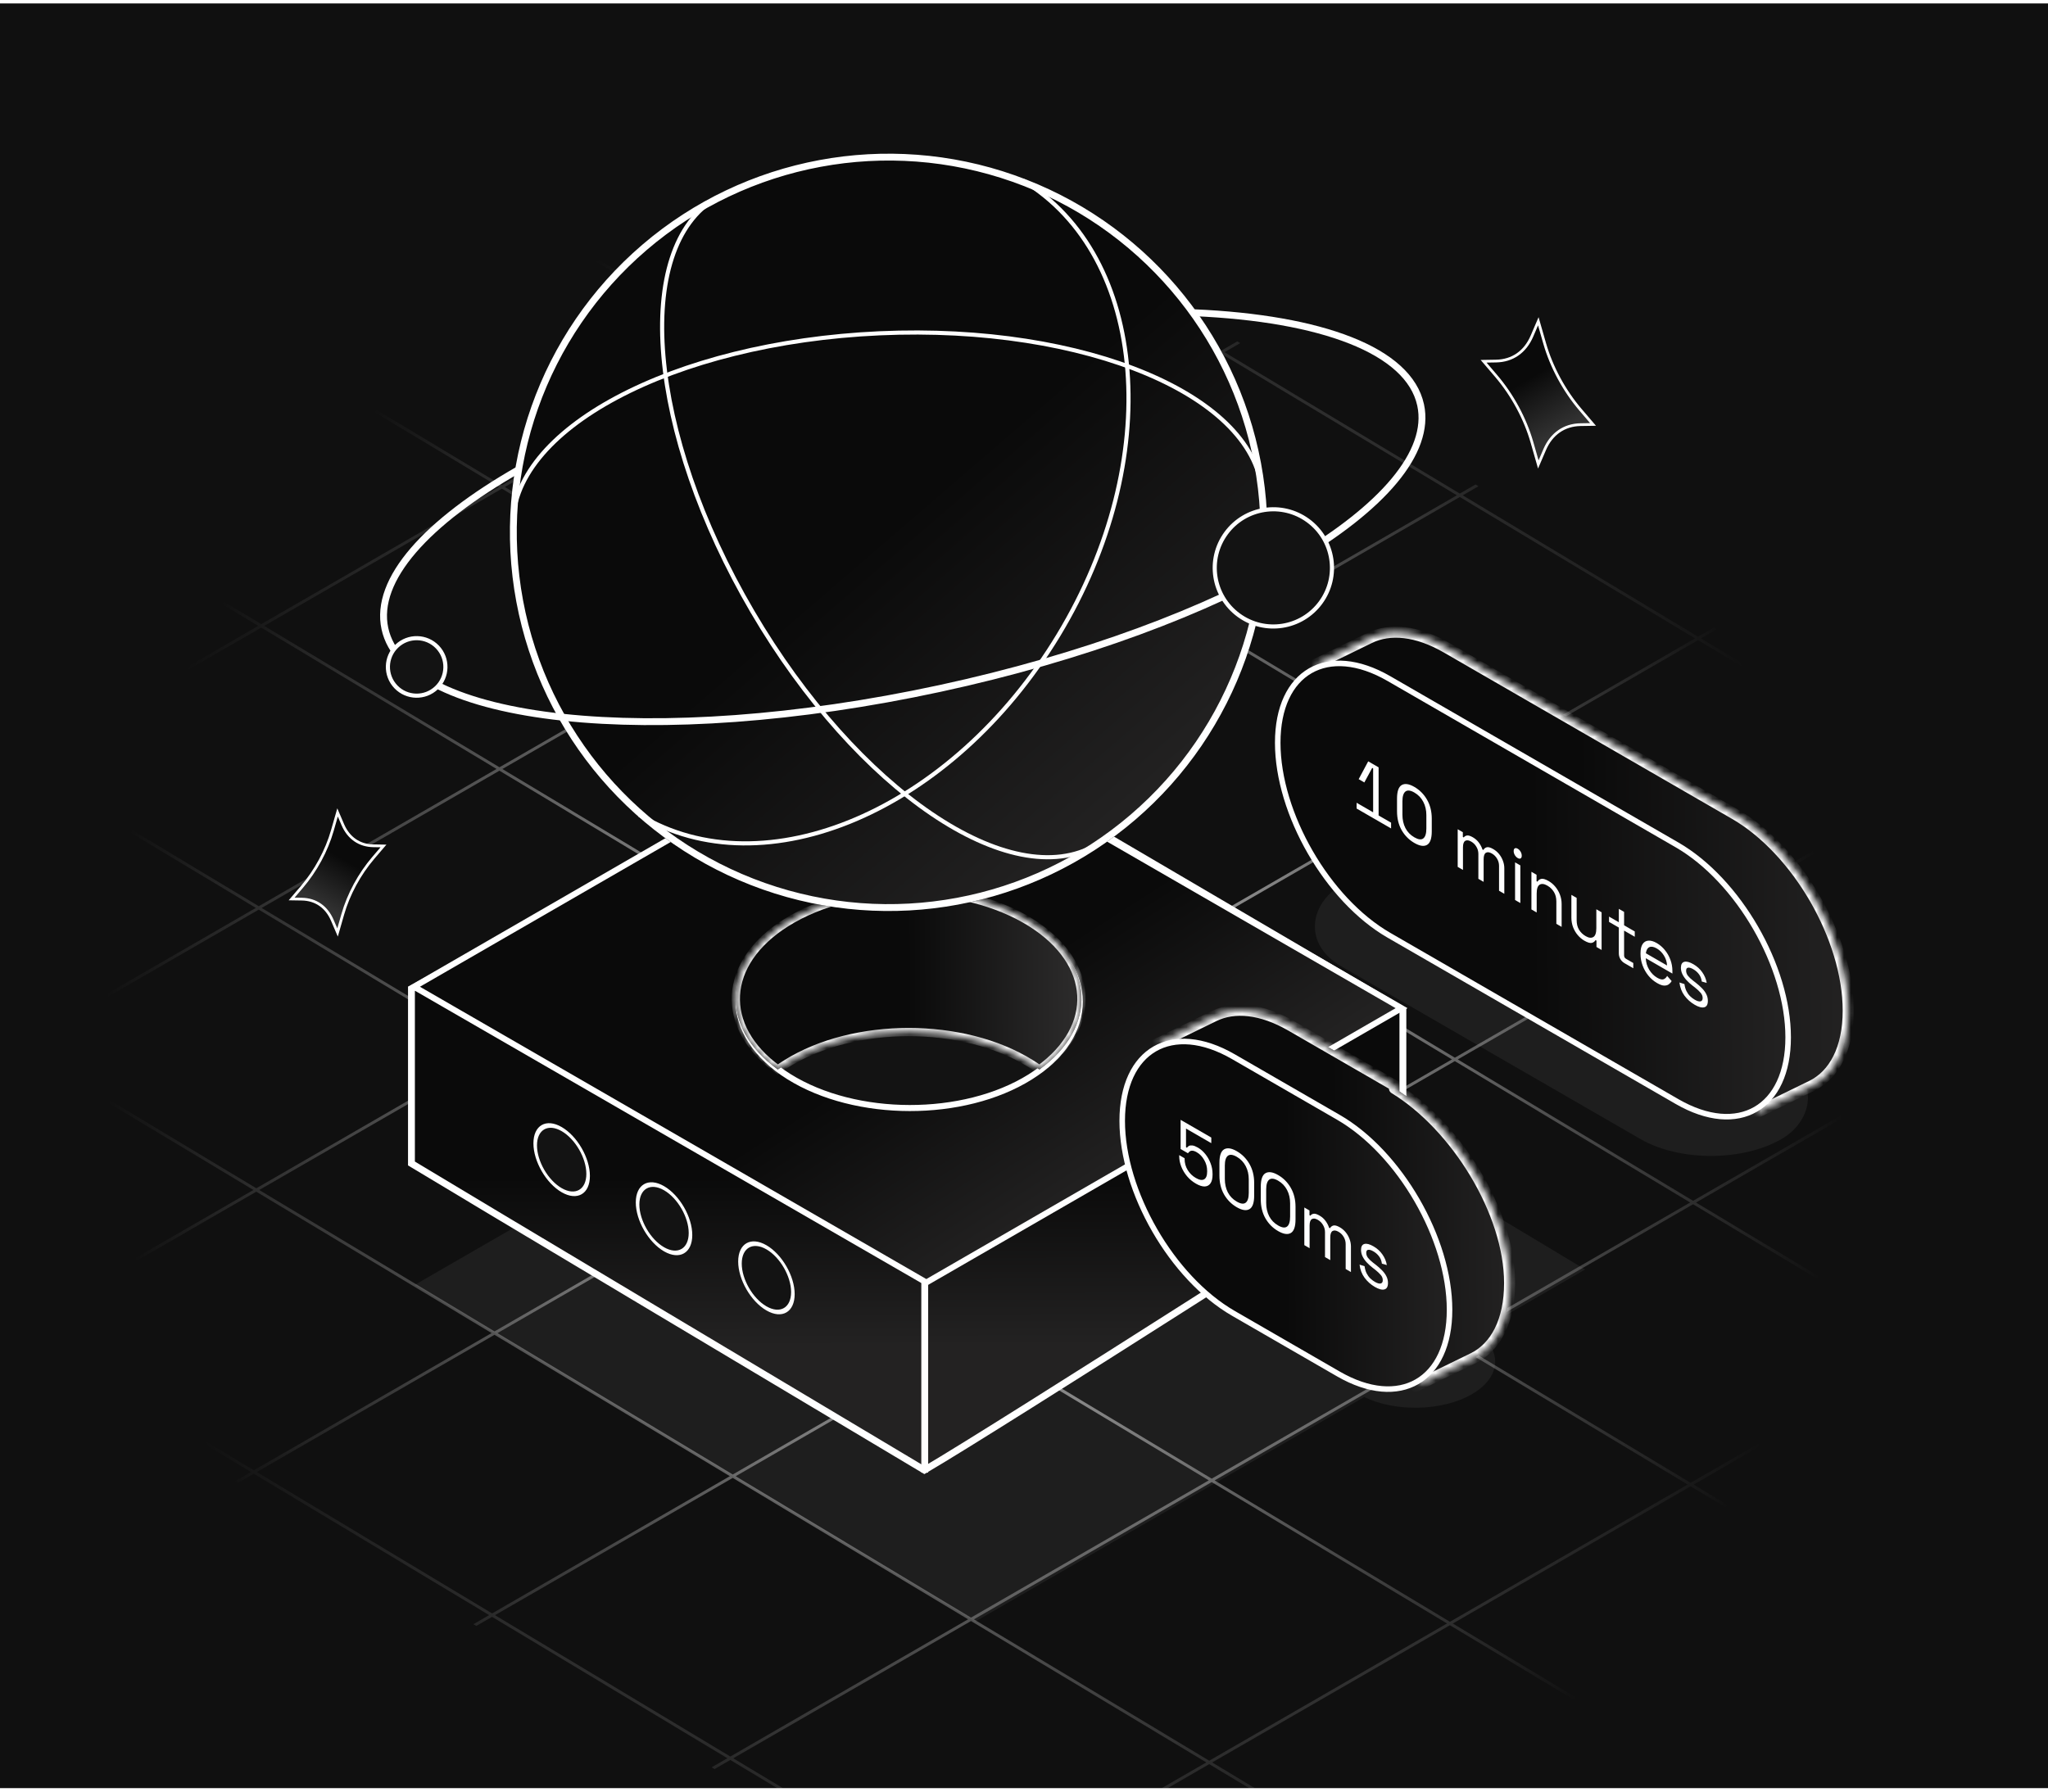 <svg width="296" height="259" viewBox="0 0 296 259" fill="none" xmlns="http://www.w3.org/2000/svg">
<g clip-path="url(#clip0_11012_2265)">
<rect width="296" height="258" transform="translate(0 0.5)" fill="#101010"/>
<path opacity="0.78" fill-rule="evenodd" clip-rule="evenodd" d="M2.259 191.865L36.624 172.025L2.607 151.586L-31.757 171.426L2.259 191.865ZM71.83 152.192L37.465 172.032L71.478 192.469L105.843 172.628L71.83 152.192ZM71.411 151.94L37.047 171.781L3.03 151.342L37.395 131.501L71.411 151.94ZM72.253 151.947L106.621 132.105L140.633 152.542L106.265 172.384L72.253 151.947ZM71.834 151.696L106.202 131.854L72.186 111.415L37.818 131.257L71.834 151.696ZM141.406 112.022L107.044 131.861L141.056 152.298L175.419 132.458L141.406 112.022ZM140.988 111.77L106.625 131.61L72.609 111.171L106.972 91.331L140.988 111.77ZM141.829 111.778L176.197 91.935L210.209 112.372L175.842 132.214L141.829 111.778ZM141.411 111.526L175.778 91.684L141.762 71.245L107.395 91.087L141.411 111.526ZM210.986 71.85L176.62 91.691L210.632 112.128L244.998 92.287L210.986 71.85ZM210.567 71.599L176.201 91.44L142.185 71.001L176.551 51.16L210.567 71.599ZM211.409 71.606L213.682 70.293L213.263 70.042L210.99 71.354L176.974 50.915L179.245 49.604L178.826 49.353L176.555 50.664L142.542 30.227L144.813 28.915L144.395 28.664L142.123 29.975L120.473 16.966L120.05 17.211L141.7 30.219L107.335 50.06L85.684 37.051L85.261 37.296L106.912 50.305L72.544 70.147L50.892 57.136L50.468 57.381L72.121 70.391L37.758 90.23L16.108 77.222L15.685 77.466L37.335 90.475L2.968 110.317L-18.685 97.306L-19.108 97.551L2.545 110.561L-31.82 130.401L-53.472 117.392L-53.895 117.636L-32.243 130.646L-66.608 150.486L-88.259 137.477L-88.682 137.721L-67.031 150.73L-69.305 152.043L-68.886 152.295L-66.612 150.982L-32.599 171.419L-34.873 172.732L-34.455 172.984L-32.18 171.671L1.836 192.11L-0.436 193.421L-0.017 193.673L2.255 192.361L36.267 212.798L33.993 214.111L34.412 214.362L36.686 213.049L70.7 233.487L68.427 234.8L68.845 235.051L71.118 233.739L105.134 254.177L102.861 255.489L103.28 255.74L105.552 254.428L139.565 274.865L137.291 276.178L137.709 276.429L139.983 275.117L161.636 288.127L162.059 287.883L140.406 274.872L174.771 255.032L196.423 268.042L196.846 267.798L175.194 254.788L209.558 234.947L231.21 247.957L231.633 247.713L209.981 234.703L244.349 214.861L266.003 227.872L266.426 227.628L244.772 214.617L279.135 194.777L300.786 207.787L301.209 207.543L279.558 194.533L313.925 174.691L335.579 187.702L336.002 187.457L314.348 174.447L348.714 154.606L370.368 167.617L370.791 167.373L349.137 154.362L351.409 153.05L350.99 152.798L348.718 154.11L314.706 133.673L316.979 132.361L316.561 132.109L314.287 133.422L280.272 112.984L282.545 111.672L282.126 111.42L279.854 112.732L245.84 92.294L248.112 90.983L247.693 90.731L245.421 92.043L211.409 71.606ZM245.417 92.538L211.051 112.38L245.065 132.817L279.431 112.976L245.417 92.538ZM279.849 113.228L245.484 133.069L279.499 153.507L313.865 133.666L279.849 113.228ZM314.283 133.918L279.917 153.759L313.93 174.195L348.296 154.354L314.283 133.918ZM142.119 30.471L107.753 50.312L141.766 70.749L176.132 50.908L142.119 30.471ZM176.26 132.466L210.628 112.624L244.642 133.061L210.275 152.904L176.26 132.466ZM210.693 153.155L245.061 133.313L279.076 153.751L244.708 173.593L210.693 153.155ZM245.127 173.845L279.494 154.003L313.507 174.439L279.139 194.282L245.127 173.845ZM72.963 70.398L107.33 50.556L141.343 70.993L106.976 90.835L72.963 70.398ZM175.838 132.71L141.475 152.549L175.489 172.987L209.852 153.148L175.838 132.71ZM210.27 153.399L175.907 173.239L209.922 193.677L244.285 173.838L210.27 153.399ZM244.704 174.089L210.341 193.929L244.353 214.365L278.716 194.526L244.704 174.089ZM72.54 70.642L38.177 90.482L72.19 110.919L106.553 91.08L72.54 70.642ZM106.684 172.636L141.052 152.794L175.066 173.231L140.698 193.074L106.684 172.636ZM141.117 193.325L175.484 173.483L209.499 193.921L175.132 213.763L141.117 193.325ZM175.55 214.015L209.918 194.173L243.931 214.609L209.563 234.452L175.55 214.015ZM3.386 110.568L37.754 90.726L71.767 111.163L37.4 131.005L3.386 110.568ZM106.261 172.88L71.896 192.721L105.91 213.158L140.275 193.318L106.261 172.88ZM140.694 193.569L106.329 213.41L140.344 233.848L174.709 214.008L140.694 193.569ZM175.127 214.259L140.763 234.1L174.775 254.536L209.14 234.696L175.127 214.259ZM2.963 110.812L-31.401 130.653L2.612 151.09L36.977 131.25L2.963 110.812ZM2.678 192.117L37.042 172.276L71.055 192.713L36.69 212.554L2.678 192.117ZM37.109 212.805L71.473 192.965L105.487 213.402L71.123 233.243L37.109 212.805ZM71.541 233.494L105.906 213.654L139.921 234.092L105.556 253.933L71.541 233.494ZM105.975 254.184L140.34 234.344L174.352 254.78L139.987 274.621L105.975 254.184ZM-66.189 150.738L-31.824 130.897L2.189 151.334L-32.176 171.175L-66.189 150.738Z" fill="url(#paint0_radial_11012_2265)"/>
<path opacity="0.06" fill-rule="evenodd" clip-rule="evenodd" d="M229.102 183.522L148.104 134.854L59.948 185.751L140.946 234.419L197.164 201.961C201.696 204.152 208.458 204.018 212.718 201.559C216.978 199.1 217.21 195.195 213.414 192.579L229.102 183.522Z" fill="white"/>
<rect opacity="0.06" width="73.442" height="23.522" rx="11.761" transform="matrix(0.866 0.5 -0.866 0.5 204.059 122.068)" fill="white"/>
<path d="M133.603 212.527C123.693 206.612 64.676 171.378 59.468 168.198V142.947L130.57 103.66L202.762 146.017V168.834C201.748 169.469 198.017 171.851 192.757 175.209C187.02 178.872 179.464 183.696 171.632 188.679C156.003 198.624 139.268 209.208 133.603 212.527Z" fill="#131313"/>
<path d="M133.603 212.527C123.693 206.612 64.676 171.378 59.468 168.198V142.947L130.57 103.66L202.762 146.017V168.834C201.748 169.469 198.017 171.851 192.757 175.209C187.02 178.872 179.464 183.696 171.632 188.679C156.003 198.624 139.268 209.208 133.603 212.527Z" fill="url(#paint1_linear_11012_2265)"/>
<path d="M133.603 212.527C123.693 206.612 64.676 171.378 59.468 168.198V142.947L130.57 103.66L202.762 146.017V168.834C201.748 169.469 198.017 171.851 192.757 175.209C187.02 178.872 179.464 183.696 171.632 188.679C156.003 198.624 139.268 209.208 133.603 212.527Z" fill="url(#paint2_linear_11012_2265)"/>
<path d="M133.603 212.527C123.693 206.612 64.676 171.378 59.468 168.198V142.947L130.57 103.66L202.762 146.017V168.834C201.748 169.469 198.017 171.851 192.757 175.209C187.02 178.872 179.464 183.696 171.632 188.679C156.003 198.624 139.268 209.208 133.603 212.527Z" stroke="white" stroke-width="0.992"/>
<rect x="-2.95565e-08" y="0.496" width="85.507" height="79.313" transform="matrix(0.866 0.5 -0.866 0.5 128.949 102.744)" fill="#131313"/>
<rect x="-2.95565e-08" y="0.496" width="85.507" height="79.313" transform="matrix(0.866 0.5 -0.866 0.5 128.949 102.744)" fill="url(#paint3_linear_11012_2265)"/>
<rect x="-2.95565e-08" y="0.496" width="85.507" height="79.313" transform="matrix(0.866 0.5 -0.866 0.5 128.949 102.744)" fill="url(#paint4_linear_11012_2265)"/>
<rect x="-2.95565e-08" y="0.496" width="85.507" height="79.313" transform="matrix(0.866 0.5 -0.866 0.5 128.949 102.744)" stroke="white" stroke-width="0.992"/>
<path d="M148.798 133.895C158.449 139.93 158.484 149.69 148.883 155.694C139.281 161.698 123.673 161.677 114.022 155.641C104.37 149.606 104.335 139.846 113.937 133.842C123.538 127.838 139.146 127.859 148.798 133.895Z" fill="#131313" stroke="white" stroke-width="0.876"/>
<mask id="path-7-inside-1_11012_2265" fill="white">
<path fill-rule="evenodd" clip-rule="evenodd" d="M150.23 154.611C158.718 148.475 158.303 139.189 148.984 133.361C139.231 127.262 123.418 127.262 113.665 133.361C104.346 139.189 103.931 148.475 112.419 154.611C112.815 154.325 113.23 154.045 113.665 153.774C123.418 147.675 139.231 147.675 148.984 153.774C149.419 154.045 149.834 154.325 150.23 154.611Z"/>
</mask>
<path fill-rule="evenodd" clip-rule="evenodd" d="M150.23 154.611C158.718 148.475 158.303 139.189 148.984 133.361C139.231 127.262 123.418 127.262 113.665 133.361C104.346 139.189 103.931 148.475 112.419 154.611C112.815 154.325 113.23 154.045 113.665 153.774C123.418 147.675 139.231 147.675 148.984 153.774C149.419 154.045 149.834 154.325 150.23 154.611Z" fill="#131313"/>
<path fill-rule="evenodd" clip-rule="evenodd" d="M150.23 154.611C158.718 148.475 158.303 139.189 148.984 133.361C139.231 127.262 123.418 127.262 113.665 133.361C104.346 139.189 103.931 148.475 112.419 154.611C112.815 154.325 113.23 154.045 113.665 153.774C123.418 147.675 139.231 147.675 148.984 153.774C149.419 154.045 149.834 154.325 150.23 154.611Z" fill="url(#paint5_linear_11012_2265)"/>
<path d="M148.984 133.361L149.3 132.857L148.984 133.361ZM150.23 154.611L149.882 155.093L150.23 155.345L150.579 155.093L150.23 154.611ZM113.665 133.361L113.98 133.866L113.665 133.361ZM112.419 154.611L112.07 155.093L112.419 155.345L112.767 155.093L112.419 154.611ZM113.665 153.774L113.98 154.278H113.98L113.665 153.774ZM148.984 153.774L148.669 154.278L148.984 153.774ZM148.669 133.866C153.216 136.71 155.497 140.333 155.691 143.903C155.885 147.467 154.008 151.146 149.882 154.128L150.579 155.093C154.941 151.94 157.1 147.908 156.879 143.838C156.658 139.774 154.071 135.841 149.3 132.857L148.669 133.866ZM113.98 133.866C118.742 130.888 125.017 129.382 131.325 129.382C137.632 129.382 143.907 130.888 148.669 133.866L149.3 132.857C144.308 129.735 137.801 128.192 131.325 128.192C124.848 128.192 118.341 129.735 113.349 132.857L113.98 133.866ZM112.767 154.128C108.641 151.146 106.764 147.467 106.958 143.903C107.152 140.333 109.433 136.71 113.98 133.866L113.349 132.857C108.578 135.841 105.991 139.774 105.77 143.838C105.549 147.908 107.708 151.94 112.07 155.093L112.767 154.128ZM112.767 155.093C113.152 154.815 113.556 154.543 113.98 154.278L113.349 153.269C112.904 153.548 112.477 153.834 112.07 154.128L112.767 155.093ZM113.98 154.278C118.742 151.301 125.017 149.794 131.325 149.794C137.632 149.794 143.907 151.301 148.669 154.278L149.3 153.269C144.308 150.147 137.801 148.604 131.325 148.604C124.848 148.604 118.341 150.147 113.349 153.269L113.98 154.278ZM148.669 154.278C149.093 154.543 149.497 154.815 149.882 155.093L150.579 154.128C150.172 153.834 149.745 153.548 149.3 153.269L148.669 154.278Z" fill="white" mask="url(#path-7-inside-1_11012_2265)"/>
<g filter="url(#filter0_i_11012_2265)">
<circle cx="4.713" cy="4.713" r="4.416" transform="matrix(0.866 0.5 -2.20305e-08 1 77.097 160.574)" fill="#131313" stroke="white" stroke-width="0.595"/>
<circle cx="4.713" cy="4.713" r="4.416" transform="matrix(0.866 0.5 -2.20305e-08 1 91.892 169.117)" fill="#131313" stroke="white" stroke-width="0.595"/>
<circle cx="4.713" cy="4.713" r="4.416" transform="matrix(0.866 0.5 -2.20305e-08 1 106.691 177.66)" fill="#131313" stroke="white" stroke-width="0.595"/>
</g>
<line x1="133.654" y1="185.082" x2="133.654" y2="212.89" stroke="white" stroke-width="0.992"/>
<g filter="url(#filter1_d_11012_2265)">
<circle cx="128.438" cy="76.958" r="54.74" transform="rotate(49.434 128.438 76.958)" fill="url(#paint6_linear_11012_2265)"/>
<circle cx="128.438" cy="76.958" r="54.244" transform="rotate(49.434 128.438 76.958)" stroke="white" stroke-width="0.992"/>
</g>
<g style="mix-blend-mode:color-dodge">
<path d="M182.437 71.573C181.798 57.315 157.036 46.843 127.13 48.183C97.223 49.523 73.496 62.168 74.135 76.426" stroke="white" stroke-width="0.595"/>
</g>
<g style="mix-blend-mode:color-dodge">
<path d="M92.383 117.786C110.539 128.764 137.667 117.139 152.977 91.82C168.287 66.501 165.981 37.077 147.826 26.099" stroke="white" stroke-width="0.595"/>
</g>
<g style="mix-blend-mode:color-dodge">
<path d="M158.431 122.127C146.13 129.336 123.885 114.24 108.746 88.408C93.607 62.576 91.307 35.791 103.608 28.582" stroke="white" stroke-width="0.595"/>
</g>
<path d="M75.016 67.858C61.657 75.475 54.1 83.791 55.629 90.869C58.588 104.577 94.498 108.454 135.836 99.529C177.173 90.603 208.285 72.256 205.325 58.548C203.618 50.64 190.946 46.004 172.593 45.21" stroke="white" stroke-width="0.992"/>
<circle cx="60.22" cy="96.414" r="4.157" transform="rotate(-133.748 60.22 96.414)" fill="#131313" stroke="white" stroke-width="0.595"/>
<circle cx="184.04" cy="82.095" r="8.472" transform="rotate(-143.782 184.04 82.095)" fill="#131313" stroke="white" stroke-width="0.595"/>
<path d="M221.414 48.588L222.334 46.443L223.254 49.651C224.236 53.072 226.08 56.484 228.446 59.255L230.244 61.36L228.446 61.389C226.08 61.427 224.236 62.71 223.254 64.998L222.334 67.144L221.414 63.936C220.433 60.514 218.589 57.102 216.223 54.332L214.425 52.227L216.223 52.197C218.589 52.159 220.433 50.877 221.414 48.588Z" fill="#131313"/>
<path d="M221.414 48.588L222.334 46.443L223.254 49.651C224.236 53.072 226.08 56.484 228.446 59.255L230.244 61.36L228.446 61.389C226.08 61.427 224.236 62.71 223.254 64.998L222.334 67.144L221.414 63.936C220.433 60.514 218.589 57.102 216.223 54.332L214.425 52.227L216.223 52.197C218.589 52.159 220.433 50.877 221.414 48.588Z" fill="url(#paint7_linear_11012_2265)"/>
<path d="M221.414 48.588L222.334 46.443L223.254 49.651C224.236 53.072 226.08 56.484 228.446 59.255L230.244 61.36L228.446 61.389C226.08 61.427 224.236 62.71 223.254 64.998L222.334 67.144L221.414 63.936C220.433 60.514 218.589 57.102 216.223 54.332L214.425 52.227L216.223 52.197C218.589 52.159 220.433 50.877 221.414 48.588Z" stroke="white" stroke-width="0.397"/>
<path d="M49.542 119.207L48.788 117.448L48.033 120.078C47.201 122.982 45.635 125.879 43.627 128.23L42.15 129.959L43.627 129.983C45.635 130.015 47.201 131.103 48.033 133.046L48.788 134.805L49.542 132.175C50.375 129.271 51.941 126.374 53.949 124.023L55.425 122.295L53.949 122.271C51.941 122.238 50.375 121.15 49.542 119.207Z" fill="#131313"/>
<path d="M49.542 119.207L48.788 117.448L48.033 120.078C47.201 122.982 45.635 125.879 43.627 128.23L42.15 129.959L43.627 129.983C45.635 130.015 47.201 131.103 48.033 133.046L48.788 134.805L49.542 132.175C50.375 129.271 51.941 126.374 53.949 124.023L55.425 122.295L53.949 122.271C51.941 122.238 50.375 121.15 49.542 119.207Z" fill="url(#paint8_linear_11012_2265)"/>
<path d="M49.542 119.207L48.788 117.448L48.033 120.078C47.201 122.982 45.635 125.879 43.627 128.23L42.15 129.959L43.627 129.983C45.635 130.015 47.201 131.103 48.033 133.046L48.788 134.805L49.542 132.175C50.375 129.271 51.941 126.374 53.949 124.023L55.425 122.295L53.949 122.271C51.941 122.238 50.375 121.15 49.542 119.207Z" stroke="white" stroke-width="0.397"/>
<mask id="path-23-inside-2_11012_2265" fill="white">
<path fill-rule="evenodd" clip-rule="evenodd" d="M170.725 157.839C169.572 153.775 168.572 150.251 167.137 150.95L175.472 146.885C178.397 145.459 182.304 145.812 186.596 148.29L186.595 148.291L186.597 148.29L201.775 157.053L201.543 157.341C210.41 162.739 218.186 175.199 218.186 185.481L218.186 185.481C218.186 190.991 216.15 194.776 212.899 196.362L204.564 200.427C206.562 199.452 204.718 192.394 203 185.82L203 185.82C201.923 181.7 200.897 177.77 200.897 175.647L205.003 177.983C201.934 173.967 197.788 170.157 193.711 167.025L190.492 171.005L181.525 157.332L175.472 168.123C173.286 166.861 171.923 162.059 170.725 157.839Z"/>
</mask>
<path fill-rule="evenodd" clip-rule="evenodd" d="M170.725 157.839C169.572 153.775 168.572 150.251 167.137 150.95L175.472 146.885C178.397 145.459 182.304 145.812 186.596 148.29L186.595 148.291L186.597 148.29L201.775 157.053L201.543 157.341C210.41 162.739 218.186 175.199 218.186 185.481L218.186 185.481C218.186 190.991 216.15 194.776 212.899 196.362L204.564 200.427C206.562 199.452 204.718 192.394 203 185.82L203 185.82C201.923 181.7 200.897 177.77 200.897 175.647L205.003 177.983C201.934 173.967 197.788 170.157 193.711 167.025L190.492 171.005L181.525 157.332L175.472 168.123C173.286 166.861 171.923 162.059 170.725 157.839Z" fill="#131313"/>
<path fill-rule="evenodd" clip-rule="evenodd" d="M170.725 157.839C169.572 153.775 168.572 150.251 167.137 150.95L175.472 146.885C178.397 145.459 182.304 145.812 186.596 148.29L186.595 148.291L186.597 148.29L201.775 157.053L201.543 157.341C210.41 162.739 218.186 175.199 218.186 185.481L218.186 185.481C218.186 190.991 216.15 194.776 212.899 196.362L204.564 200.427C206.562 199.452 204.718 192.394 203 185.82L203 185.82C201.923 181.7 200.897 177.77 200.897 175.647L205.003 177.983C201.934 173.967 197.788 170.157 193.711 167.025L190.492 171.005L181.525 157.332L175.472 168.123C173.286 166.861 171.923 162.059 170.725 157.839Z" fill="url(#paint9_linear_11012_2265)"/>
<path fill-rule="evenodd" clip-rule="evenodd" d="M170.725 157.839C169.572 153.775 168.572 150.251 167.137 150.95L175.472 146.885C178.397 145.459 182.304 145.812 186.596 148.29L186.595 148.291L186.597 148.29L201.775 157.053L201.543 157.341C210.41 162.739 218.186 175.199 218.186 185.481L218.186 185.481C218.186 190.991 216.15 194.776 212.899 196.362L204.564 200.427C206.562 199.452 204.718 192.394 203 185.82L203 185.82C201.923 181.7 200.897 177.77 200.897 175.647L205.003 177.983C201.934 173.967 197.788 170.157 193.711 167.025L190.492 171.005L181.525 157.332L175.472 168.123C173.286 166.861 171.923 162.059 170.725 157.839Z" fill="url(#paint10_linear_11012_2265)"/>
<path d="M167.137 150.95L166.786 150.231C166.389 150.425 166.224 150.904 166.418 151.301C166.611 151.698 167.09 151.863 167.487 151.669L167.137 150.95ZM170.725 157.839L171.495 157.621H171.495L170.725 157.839ZM175.472 146.885L175.122 146.166L175.121 146.166L175.472 146.885ZM186.596 148.29L187.294 148.682C187.508 148.3 187.375 147.817 186.996 147.598L186.596 148.29ZM186.595 148.291L185.898 147.9C185.727 148.205 185.774 148.586 186.014 148.841C186.254 149.095 186.632 149.164 186.946 149.01L186.595 148.291ZM186.597 148.29L186.997 147.598C186.767 147.465 186.485 147.455 186.246 147.571L186.597 148.29ZM201.775 157.053L202.397 157.556C202.544 157.375 202.604 157.137 202.562 156.907C202.519 156.677 202.378 156.478 202.175 156.361L201.775 157.053ZM201.543 157.341L200.921 156.838C200.776 157.017 200.715 157.25 200.755 157.478C200.794 157.705 200.93 157.904 201.127 158.024L201.543 157.341ZM218.186 185.481L217.386 185.481C217.386 185.769 217.54 186.034 217.79 186.177L218.186 185.481ZM218.186 185.481H218.986C218.986 185.193 218.831 184.928 218.581 184.786L218.186 185.481ZM212.899 196.362L213.25 197.081L213.25 197.081L212.899 196.362ZM204.564 200.427L204.213 199.708C203.816 199.902 203.651 200.381 203.845 200.778C204.039 201.175 204.518 201.34 204.915 201.146L204.564 200.427ZM203 185.82L202.216 185.977C202.219 185.992 202.222 186.007 202.226 186.022L203 185.82ZM203 185.82L203.785 185.663C203.781 185.648 203.778 185.633 203.774 185.618L203 185.82ZM200.897 175.647L201.292 174.952C201.044 174.811 200.741 174.812 200.494 174.956C200.248 175.099 200.097 175.362 200.097 175.647H200.897ZM205.003 177.983L204.608 178.678C204.938 178.867 205.356 178.796 205.606 178.509C205.856 178.223 205.87 177.8 205.639 177.497L205.003 177.983ZM193.711 167.025L194.199 166.39C193.854 166.126 193.362 166.184 193.089 166.522L193.711 167.025ZM190.492 171.005L189.824 171.444C189.964 171.657 190.197 171.791 190.453 171.804C190.708 171.817 190.954 171.707 191.115 171.508L190.492 171.005ZM181.525 157.332L182.194 156.893C182.041 156.659 181.777 156.522 181.497 156.532C181.218 156.542 180.964 156.696 180.827 156.94L181.525 157.332ZM175.472 168.123L175.072 168.816C175.257 168.923 175.478 168.951 175.684 168.895C175.89 168.838 176.065 168.701 176.17 168.515L175.472 168.123ZM167.487 151.669C167.521 151.653 167.509 151.666 167.481 151.659C167.467 151.656 167.505 151.66 167.592 151.742C167.784 151.923 168.027 152.301 168.304 152.931C168.85 154.17 169.373 156.003 169.956 158.058L171.495 157.621C170.924 155.611 170.37 153.65 169.769 152.286C169.473 151.614 169.125 150.988 168.689 150.578C168.463 150.364 168.178 150.176 167.83 150.098C167.468 150.017 167.111 150.073 166.786 150.231L167.487 151.669ZM175.121 146.166L166.786 150.231L167.487 151.669L175.823 147.604L175.121 146.166ZM186.996 147.598C182.565 145.04 178.367 144.584 175.122 146.166L175.823 147.604C178.427 146.334 182.042 146.585 186.196 148.983L186.996 147.598ZM187.293 148.682L187.294 148.682L185.898 147.899L185.898 147.9L187.293 148.682ZM186.246 147.571L186.245 147.572L186.946 149.01L186.948 149.009L186.246 147.571ZM202.175 156.361L186.997 147.598L186.197 148.983L201.375 157.746L202.175 156.361ZM202.165 157.844L202.397 157.556L201.153 156.55L200.921 156.838L202.165 157.844ZM201.127 158.024C205.428 160.642 209.503 165.003 212.504 169.992C215.506 174.984 217.386 180.527 217.386 185.481L218.986 185.481C218.986 180.154 216.977 174.326 213.875 169.167C210.771 164.006 206.525 159.437 201.959 156.657L201.127 158.024ZM218.581 184.786L218.581 184.785L217.79 186.177L217.791 186.177L218.581 184.786ZM213.25 197.081C216.875 195.312 218.986 191.168 218.986 185.481H217.386C217.386 190.814 215.425 194.239 212.549 195.643L213.25 197.081ZM204.915 201.146L213.25 197.081L212.549 195.643L204.213 199.708L204.915 201.146ZM202.226 186.022C203.088 189.322 203.967 192.687 204.385 195.347C204.595 196.682 204.68 197.784 204.607 198.586C204.53 199.45 204.301 199.665 204.213 199.708L204.915 201.146C205.826 200.702 206.116 199.668 206.201 198.73C206.291 197.729 206.182 196.472 205.966 195.099C205.532 192.343 204.63 188.891 203.774 185.618L202.226 186.022ZM202.216 185.977L202.216 185.977L203.785 185.663L203.785 185.663L202.216 185.977ZM200.097 175.647C200.097 176.805 200.372 178.394 200.764 180.158C201.159 181.938 201.689 183.966 202.226 186.022L203.774 185.618C203.235 183.554 202.713 181.557 202.326 179.811C201.935 178.05 201.697 176.612 201.697 175.647H200.097ZM205.399 177.288L201.292 174.952L200.501 176.343L204.608 178.678L205.399 177.288ZM205.639 177.497C202.513 173.407 198.309 169.549 194.199 166.39L193.224 167.659C197.266 170.766 201.355 174.527 204.368 178.469L205.639 177.497ZM191.115 171.508L194.333 167.528L193.089 166.522L189.87 170.502L191.115 171.508ZM180.856 157.77L189.824 171.444L191.161 170.566L182.194 156.893L180.856 157.77ZM176.17 168.515L182.223 157.723L180.827 156.94L174.774 167.732L176.17 168.515ZM169.956 158.058C170.551 160.157 171.203 162.457 171.986 164.391C172.379 165.359 172.814 166.262 173.307 167.015C173.796 167.763 174.374 168.413 175.072 168.816L175.872 167.431C175.477 167.202 175.065 166.779 174.646 166.139C174.231 165.505 173.841 164.707 173.469 163.79C172.725 161.952 172.097 159.741 171.495 157.621L169.956 158.058Z" fill="white" mask="url(#path-23-inside-2_11012_2265)"/>
<path d="M162.194 162.033C162.194 151.787 169.387 147.634 178.26 152.757L193.438 161.52C202.312 166.643 209.505 179.102 209.505 189.348C209.505 199.594 202.312 203.747 193.438 198.624L178.26 189.861C169.387 184.738 162.194 172.279 162.194 162.033Z" fill="#131313"/>
<path d="M162.194 162.033C162.194 151.787 169.387 147.634 178.26 152.757L193.438 161.52C202.312 166.643 209.505 179.102 209.505 189.348C209.505 199.594 202.312 203.747 193.438 198.624L178.26 189.861C169.387 184.738 162.194 172.279 162.194 162.033Z" fill="url(#paint11_linear_11012_2265)"/>
<path d="M162.194 162.033C162.194 151.787 169.387 147.634 178.26 152.757L193.438 161.52C202.312 166.643 209.505 179.102 209.505 189.348C209.505 199.594 202.312 203.747 193.438 198.624L178.26 189.861C169.387 184.738 162.194 172.279 162.194 162.033Z" fill="url(#paint12_linear_11012_2265)"/>
<path d="M162.194 162.033C162.194 151.787 169.387 147.634 178.26 152.757L193.438 161.52C202.312 166.643 209.505 179.102 209.505 189.348C209.505 199.594 202.312 203.747 193.438 198.624L178.26 189.861C169.387 184.738 162.194 172.279 162.194 162.033Z" stroke="white" stroke-width="0.8"/>
<path d="M172.852 171.115C172.357 170.829 171.93 170.475 171.57 170.052C171.21 169.622 170.931 169.156 170.732 168.655C170.532 168.147 170.433 167.637 170.433 167.125L170.433 166.992L171.213 167.442L171.213 167.542C171.213 168.129 171.361 168.663 171.657 169.145C171.952 169.627 172.344 170.009 172.833 170.291C173.347 170.588 173.748 170.653 174.037 170.486C174.326 170.319 174.471 169.946 174.471 169.368L174.471 169.267C174.471 168.711 174.33 168.188 174.047 167.698C173.771 167.205 173.411 166.83 172.968 166.574C172.711 166.426 172.499 166.352 172.331 166.352C172.164 166.344 172.033 166.383 171.936 166.468C171.84 166.546 171.76 166.63 171.695 166.719L170.635 166.107L170.635 161.889L175.069 164.449L175.069 165.261L171.416 163.152L171.416 165.845L171.551 165.923C171.621 165.816 171.718 165.727 171.84 165.656C171.968 165.589 172.139 165.569 172.351 165.595C172.563 165.621 172.826 165.725 173.141 165.906C173.533 166.133 173.886 166.441 174.201 166.83C174.522 167.223 174.776 167.667 174.963 168.16C175.155 168.657 175.252 169.173 175.252 169.707L175.252 169.829C175.252 170.356 175.155 170.764 174.963 171.054C174.77 171.343 174.494 171.499 174.134 171.521C173.774 171.536 173.347 171.4 172.852 171.115ZM178.751 174.521C177.987 174.079 177.376 173.467 176.92 172.685C176.47 171.898 176.246 170.982 176.246 169.936L176.246 168.111C176.246 167.072 176.47 166.419 176.92 166.152C177.376 165.889 177.987 165.978 178.751 166.419C179.522 166.864 180.133 167.48 180.583 168.266C181.039 169.057 181.267 169.971 181.267 171.01L181.267 172.835C181.267 173.881 181.039 174.536 180.583 174.799C180.133 175.059 179.522 174.966 178.751 174.521ZM178.751 173.708C179.33 174.042 179.763 174.092 180.052 173.859C180.342 173.625 180.486 173.148 180.486 172.429L180.486 170.503C180.486 169.784 180.338 169.142 180.043 168.578C179.747 168.007 179.317 167.558 178.751 167.231C178.186 166.905 177.755 166.857 177.46 167.087C177.171 167.32 177.026 167.793 177.026 168.506L177.026 170.431C177.026 171.158 177.171 171.805 177.46 172.373C177.749 172.933 178.18 173.378 178.751 173.708ZM184.728 177.971C183.963 177.53 183.353 176.918 182.897 176.135C182.447 175.349 182.222 174.432 182.222 173.386L182.222 171.561C182.222 170.522 182.447 169.87 182.897 169.603C183.353 169.339 183.963 169.428 184.728 169.87C185.499 170.315 186.109 170.931 186.559 171.717C187.015 172.507 187.243 173.422 187.243 174.46L187.243 176.285C187.243 177.331 187.015 177.986 186.559 178.25C186.109 178.509 185.499 178.416 184.728 177.971ZM184.728 177.159C185.306 177.493 185.74 177.543 186.029 177.309C186.318 177.075 186.463 176.599 186.463 175.879L186.463 173.954C186.463 173.234 186.315 172.592 186.019 172.029C185.724 171.457 185.293 171.008 184.728 170.682C184.162 170.356 183.732 170.307 183.436 170.537C183.147 170.771 183.003 171.244 183.003 171.956L183.003 173.882C183.003 174.609 183.147 175.256 183.436 175.823C183.726 176.384 184.156 176.829 184.728 177.159ZM188.517 180.003L188.517 174.561L189.259 174.989L189.259 175.668L189.394 175.746C189.484 175.605 189.631 175.513 189.837 175.468C190.043 175.424 190.332 175.509 190.704 175.724C191.071 175.935 191.366 176.199 191.591 176.514C191.822 176.833 191.989 177.156 192.092 177.482L192.227 177.56C192.336 177.356 192.5 177.225 192.719 177.165C192.944 177.11 193.255 177.197 193.654 177.427C193.968 177.608 194.245 177.842 194.482 178.128C194.72 178.413 194.907 178.736 195.041 179.096C195.183 179.452 195.253 179.823 195.253 180.209L195.253 183.892L194.492 183.453L194.492 179.847C194.492 179.484 194.399 179.144 194.213 178.829C194.033 178.51 193.779 178.256 193.451 178.067C193.104 177.866 192.818 177.831 192.593 177.961C192.375 178.094 192.266 178.406 192.266 178.896L192.266 182.168L191.504 181.728L191.504 178.122C191.504 177.759 191.411 177.419 191.225 177.104C191.045 176.785 190.791 176.531 190.464 176.342C190.117 176.141 189.831 176.106 189.606 176.236C189.387 176.369 189.278 176.681 189.278 177.171L189.278 180.443L188.517 180.003ZM198.707 186.042C198.123 185.705 197.628 185.263 197.223 184.718C196.825 184.176 196.584 183.544 196.5 182.821L197.223 183.049C197.274 183.434 197.371 183.772 197.512 184.061C197.653 184.343 197.827 184.588 198.033 184.796C198.245 185 198.469 185.171 198.707 185.308C199.061 185.512 199.34 185.592 199.546 185.547C199.751 185.503 199.854 185.343 199.854 185.069C199.854 184.787 199.755 184.532 199.555 184.306C199.363 184.076 199.096 183.826 198.755 183.555L198.36 183.249C198.058 183.015 197.782 182.763 197.531 182.492C197.281 182.221 197.082 181.936 196.934 181.635C196.786 181.335 196.712 181.021 196.712 180.695C196.712 180.205 196.876 179.918 197.204 179.832C197.531 179.747 197.965 179.86 198.505 180.172C199.038 180.48 199.469 180.869 199.796 181.34C200.13 181.808 200.346 182.322 200.442 182.882L199.729 182.681C199.671 182.255 199.533 181.901 199.314 181.619C199.096 181.329 198.826 181.092 198.505 180.906C198.184 180.721 197.93 180.645 197.743 180.678C197.557 180.704 197.464 180.851 197.464 181.118C197.464 181.377 197.551 181.62 197.724 181.847C197.904 182.069 198.142 182.296 198.437 182.526L198.832 182.832C199.167 183.091 199.465 183.357 199.729 183.627C199.999 183.894 200.211 184.18 200.365 184.484C200.526 184.792 200.606 185.12 200.606 185.469C200.606 186.003 200.432 186.315 200.085 186.404C199.745 186.497 199.285 186.376 198.707 186.042Z" fill="white"/>
<mask id="path-27-inside-3_11012_2265" fill="white">
<path fill-rule="evenodd" clip-rule="evenodd" d="M193.17 104.095C192.03 99.558 191.035 95.599 189.613 96.292L197.949 92.227C200.873 90.801 204.78 91.154 209.073 93.632L209.072 93.633L209.074 93.632L250.715 117.674L250.715 117.674C259.779 122.908 267.126 135.635 267.126 146.102L267.126 146.102C267.126 151.611 265.09 155.396 261.839 156.982L253.504 161.048C255.253 160.194 252.448 155.116 249.483 149.747L249.483 149.747C246.937 145.138 244.274 140.314 244.274 137.769L254.934 141.656C252.447 138.569 248.991 135.444 245.267 132.526L241.735 142.155L204.79 102.092L197.949 115.607C195.743 114.334 194.375 108.891 193.17 104.095Z"/>
</mask>
<path fill-rule="evenodd" clip-rule="evenodd" d="M193.17 104.095C192.03 99.558 191.035 95.599 189.613 96.292L197.949 92.227C200.873 90.801 204.78 91.154 209.073 93.632L209.072 93.633L209.074 93.632L250.715 117.674L250.715 117.674C259.779 122.908 267.126 135.635 267.126 146.102L267.126 146.102C267.126 151.611 265.09 155.396 261.839 156.982L253.504 161.048C255.253 160.194 252.448 155.116 249.483 149.747L249.483 149.747C246.937 145.138 244.274 140.314 244.274 137.769L254.934 141.656C252.447 138.569 248.991 135.444 245.267 132.526L241.735 142.155L204.79 102.092L197.949 115.607C195.743 114.334 194.375 108.891 193.17 104.095Z" fill="#131313"/>
<path fill-rule="evenodd" clip-rule="evenodd" d="M193.17 104.095C192.03 99.558 191.035 95.599 189.613 96.292L197.949 92.227C200.873 90.801 204.78 91.154 209.073 93.632L209.072 93.633L209.074 93.632L250.715 117.674L250.715 117.674C259.779 122.908 267.126 135.635 267.126 146.102L267.126 146.102C267.126 151.611 265.09 155.396 261.839 156.982L253.504 161.048C255.253 160.194 252.448 155.116 249.483 149.747L249.483 149.747C246.937 145.138 244.274 140.314 244.274 137.769L254.934 141.656C252.447 138.569 248.991 135.444 245.267 132.526L241.735 142.155L204.79 102.092L197.949 115.607C195.743 114.334 194.375 108.891 193.17 104.095Z" fill="url(#paint13_linear_11012_2265)"/>
<path fill-rule="evenodd" clip-rule="evenodd" d="M193.17 104.095C192.03 99.558 191.035 95.599 189.613 96.292L197.949 92.227C200.873 90.801 204.78 91.154 209.073 93.632L209.072 93.633L209.074 93.632L250.715 117.674L250.715 117.674C259.779 122.908 267.126 135.635 267.126 146.102L267.126 146.102C267.126 151.611 265.09 155.396 261.839 156.982L253.504 161.048C255.253 160.194 252.448 155.116 249.483 149.747L249.483 149.747C246.937 145.138 244.274 140.314 244.274 137.769L254.934 141.656C252.447 138.569 248.991 135.444 245.267 132.526L241.735 142.155L204.79 102.092L197.949 115.607C195.743 114.334 194.375 108.891 193.17 104.095Z" fill="url(#paint14_linear_11012_2265)"/>
<path d="M189.613 96.292L189.263 95.573C188.865 95.767 188.701 96.246 188.894 96.643C189.088 97.04 189.567 97.205 189.964 97.011L189.613 96.292ZM193.17 104.095L193.946 103.9L193.17 104.095ZM197.949 92.227L197.598 91.507L197.598 91.507L197.949 92.227ZM209.073 93.632L209.786 93.993C209.978 93.614 209.84 93.152 209.473 92.939L209.073 93.632ZM209.072 93.633L208.358 93.272C208.203 93.579 208.261 93.95 208.503 94.195C208.744 94.439 209.114 94.502 209.423 94.352L209.072 93.633ZM209.074 93.632L209.474 92.939C209.243 92.806 208.962 92.797 208.723 92.913L209.074 93.632ZM250.715 117.674L251.467 117.948C251.599 117.583 251.451 117.175 251.115 116.981L250.715 117.674ZM250.715 117.674L249.963 117.401C249.83 117.765 249.978 118.173 250.315 118.367L250.715 117.674ZM267.126 146.102L267.478 146.82C267.752 146.686 267.926 146.407 267.926 146.102H267.126ZM267.126 146.102L266.774 145.383C266.5 145.518 266.326 145.796 266.326 146.102L267.126 146.102ZM261.839 156.982L262.19 157.701L262.19 157.701L261.839 156.982ZM253.504 161.048L253.153 160.329C252.756 160.522 252.591 161.001 252.785 161.398C252.978 161.796 253.457 161.96 253.854 161.767L253.504 161.048ZM249.483 149.747L250.184 149.361C250.173 149.341 250.161 149.322 250.149 149.304L249.483 149.747ZM249.483 149.747L248.783 150.134C248.794 150.154 248.805 150.173 248.818 150.191L249.483 149.747ZM244.274 137.769L244.548 137.017C244.302 136.928 244.029 136.964 243.815 137.114C243.601 137.263 243.474 137.508 243.474 137.769H244.274ZM254.934 141.656L254.66 142.408C254.997 142.531 255.375 142.414 255.584 142.122C255.793 141.83 255.782 141.434 255.557 141.154L254.934 141.656ZM245.267 132.526L245.761 131.896C245.559 131.738 245.294 131.686 245.048 131.756C244.802 131.826 244.604 132.01 244.516 132.25L245.267 132.526ZM241.735 142.155L241.147 142.697C241.336 142.902 241.618 142.994 241.892 142.94C242.165 142.885 242.39 142.692 242.486 142.431L241.735 142.155ZM204.79 102.092L205.378 101.549C205.201 101.357 204.94 101.263 204.68 101.299C204.42 101.335 204.195 101.496 204.076 101.73L204.79 102.092ZM197.949 115.607L197.549 116.3C197.739 116.41 197.966 116.436 198.177 116.374C198.388 116.311 198.563 116.164 198.662 115.968L197.949 115.607ZM189.964 97.011C189.975 97.006 189.937 97.021 189.893 97.007C189.873 97.001 189.916 97.008 190.015 97.117C190.222 97.347 190.473 97.802 190.751 98.521C191.298 99.934 191.819 102.001 192.394 104.29L193.946 103.9C193.381 101.651 192.834 99.471 192.243 97.944C191.952 97.192 191.617 96.504 191.202 96.045C190.99 95.809 190.713 95.585 190.362 95.477C189.987 95.362 189.607 95.405 189.263 95.573L189.964 97.011ZM197.598 91.507L189.263 95.573L189.964 97.011L198.299 92.946L197.598 91.507ZM209.473 92.939C205.042 90.381 200.843 89.925 197.598 91.507L198.299 92.946C200.903 91.676 204.519 91.927 208.673 94.325L209.473 92.939ZM209.786 93.994L209.786 93.993L208.359 93.271L208.358 93.272L209.786 93.994ZM208.723 92.913L208.721 92.914L209.423 94.352L209.424 94.351L208.723 92.913ZM251.115 116.981L209.474 92.939L208.674 94.325L250.315 118.367L251.115 116.981ZM251.466 117.948L251.467 117.948L249.963 117.4L249.963 117.401L251.466 117.948ZM250.315 118.367C254.696 120.897 258.708 125.271 261.627 130.326C264.545 135.381 266.326 141.042 266.326 146.102H267.926C267.926 140.695 266.034 134.759 263.012 129.526C259.991 124.292 255.797 119.685 251.115 116.982L250.315 118.367ZM266.775 145.383L266.774 145.383L267.477 146.821L267.478 146.82L266.775 145.383ZM262.19 157.701C265.815 155.933 267.926 151.788 267.926 146.102L266.326 146.102C266.326 151.434 264.365 154.86 261.488 156.263L262.19 157.701ZM253.854 161.767L262.19 157.701L261.488 156.263L253.153 160.329L253.854 161.767ZM248.783 150.134C250.273 152.833 251.69 155.401 252.523 157.398C252.942 158.405 253.182 159.196 253.234 159.751C253.259 160.026 253.232 160.184 253.204 160.261C253.184 160.315 253.171 160.32 253.153 160.329L253.855 161.767C254.755 161.327 254.9 160.385 254.827 159.603C254.752 158.798 254.433 157.824 254 156.783C253.126 154.686 251.658 152.03 250.184 149.361L248.783 150.134ZM248.818 150.191L248.818 150.191L250.149 149.304L250.149 149.304L248.818 150.191ZM243.474 137.769C243.474 138.529 243.669 139.401 243.97 140.316C244.273 141.24 244.7 142.258 245.199 143.324C246.197 145.453 247.513 147.836 248.783 150.134L250.183 149.361C248.907 147.049 247.619 144.716 246.648 142.645C246.163 141.61 245.765 140.657 245.49 139.817C245.211 138.968 245.074 138.282 245.074 137.769H243.474ZM255.208 140.905L244.548 137.017L244 138.521L254.66 142.408L255.208 140.905ZM255.557 141.154C253.016 137.999 249.506 134.832 245.761 131.896L244.774 133.156C248.475 136.057 251.879 139.138 254.311 142.158L255.557 141.154ZM242.486 142.431L246.018 132.801L244.516 132.25L240.984 141.88L242.486 142.431ZM204.202 102.634L241.147 142.697L242.323 141.613L205.378 101.549L204.202 102.634ZM198.662 115.968L205.504 102.453L204.076 101.73L197.235 115.246L198.662 115.968ZM192.394 104.29C192.994 106.677 193.647 109.28 194.432 111.445C194.825 112.528 195.261 113.531 195.754 114.356C196.242 115.171 196.827 115.883 197.549 116.3L198.349 114.914C197.968 114.694 197.555 114.249 197.127 113.535C196.707 112.832 196.312 111.935 195.936 110.899C195.185 108.826 194.551 106.309 193.946 103.9L192.394 104.29Z" fill="white" mask="url(#path-27-inside-3_11012_2265)"/>
<path d="M184.671 107.373C184.671 97.127 191.864 92.974 200.737 98.097L242.378 122.138C251.252 127.261 258.445 139.72 258.445 149.966C258.445 160.212 251.252 164.365 242.378 159.242L200.737 135.2C191.864 130.077 184.671 117.619 184.671 107.373Z" fill="#131313"/>
<path d="M184.671 107.373C184.671 97.127 191.864 92.974 200.737 98.097L242.378 122.138C251.252 127.261 258.445 139.72 258.445 149.966C258.445 160.212 251.252 164.365 242.378 159.242L200.737 135.2C191.864 130.077 184.671 117.619 184.671 107.373Z" fill="url(#paint15_linear_11012_2265)"/>
<path d="M184.671 107.373C184.671 97.127 191.864 92.974 200.737 98.097L242.378 122.138C251.252 127.261 258.445 139.72 258.445 149.966C258.445 160.212 251.252 164.365 242.378 159.242L200.737 135.2C191.864 130.077 184.671 117.619 184.671 107.373Z" fill="url(#paint16_linear_11012_2265)"/>
<path d="M184.671 107.373C184.671 97.127 191.864 92.974 200.737 98.097L242.378 122.138C251.252 127.261 258.445 139.72 258.445 149.966C258.445 160.212 251.252 164.365 242.378 159.242L200.737 135.2C191.864 130.077 184.671 117.619 184.671 107.373Z" stroke="white" stroke-width="0.8"/>
<path d="M198.462 118.265L198.462 111.087L198.327 111.009L197.19 113.113L196.371 112.64L197.749 110.063L199.252 110.932L199.252 118.722L198.462 118.265ZM196.072 116.885L196.072 116.051L201.055 118.928L201.055 119.762L196.072 116.885ZM204.419 121.861C203.655 121.419 203.044 120.807 202.588 120.024C202.138 119.238 201.914 118.322 201.914 117.276L201.914 115.45C201.914 114.412 202.138 113.759 202.588 113.492C203.044 113.228 203.655 113.317 204.419 113.759C205.19 114.204 205.801 114.82 206.251 115.606C206.707 116.396 206.935 117.311 206.935 118.349L206.935 120.175C206.935 121.221 206.707 121.875 206.251 122.139C205.801 122.399 205.19 122.306 204.419 121.861ZM204.419 121.048C204.998 121.382 205.431 121.432 205.72 121.198C206.01 120.965 206.154 120.488 206.154 119.768L206.154 117.843C206.154 117.123 206.006 116.482 205.711 115.918C205.415 115.347 204.985 114.898 204.419 114.571C203.854 114.245 203.423 114.197 203.128 114.427C202.839 114.66 202.694 115.133 202.694 115.846L202.694 117.771C202.694 118.498 202.839 119.145 203.128 119.713C203.417 120.273 203.847 120.718 204.419 121.048ZM210.683 125.321L210.683 119.879L211.426 120.308L211.426 120.987L211.56 121.065C211.65 120.924 211.798 120.831 212.004 120.786C212.209 120.742 212.499 120.827 212.871 121.042C213.237 121.254 213.533 121.517 213.758 121.833C213.989 122.152 214.156 122.474 214.259 122.801L214.394 122.879C214.503 122.675 214.667 122.543 214.886 122.484C215.11 122.428 215.422 122.515 215.82 122.745C216.135 122.927 216.411 123.161 216.649 123.446C216.887 123.732 217.073 124.055 217.208 124.414C217.35 124.771 217.42 125.141 217.42 125.527L217.42 129.211L216.659 128.771L216.659 125.166C216.659 124.802 216.566 124.463 216.379 124.147C216.199 123.828 215.946 123.574 215.618 123.385C215.271 123.185 214.985 123.149 214.76 123.279C214.542 123.413 214.433 123.724 214.433 124.214L214.433 127.486L213.671 127.046L213.671 123.441C213.671 123.077 213.578 122.738 213.392 122.422C213.212 122.103 212.958 121.849 212.63 121.66C212.283 121.46 211.997 121.424 211.773 121.554C211.554 121.688 211.445 121.999 211.445 122.489L211.445 125.761L210.683 125.321ZM218.975 130.109L218.975 124.667L219.737 125.106L219.737 130.548L218.975 130.109ZM219.361 124.044C219.194 123.947 219.052 123.802 218.937 123.61C218.828 123.42 218.773 123.229 218.773 123.036C218.773 122.836 218.828 122.704 218.937 122.641C219.052 122.582 219.194 122.601 219.361 122.697C219.528 122.793 219.666 122.936 219.775 123.125C219.884 123.315 219.939 123.509 219.939 123.71C219.939 123.903 219.884 124.031 219.775 124.094C219.666 124.157 219.528 124.14 219.361 124.044ZM221.338 131.473L221.338 126.031L222.08 126.459L222.08 127.383L222.215 127.461C222.318 127.26 222.491 127.127 222.735 127.06C222.986 126.99 223.352 127.093 223.834 127.372C224.187 127.576 224.502 127.843 224.778 128.173C225.061 128.507 225.286 128.889 225.453 129.319C225.62 129.75 225.704 130.21 225.704 130.699L225.704 133.993L224.942 133.554L224.942 130.326C224.942 129.785 224.823 129.323 224.586 128.941C224.354 128.562 224.039 128.258 223.641 128.028C223.185 127.765 222.812 127.72 222.523 127.895C222.24 128.073 222.099 128.499 222.099 129.175L222.099 131.912L221.338 131.473ZM228.975 135.982C228.635 135.786 228.32 135.519 228.031 135.181C227.748 134.847 227.523 134.465 227.356 134.035C227.196 133.601 227.115 133.143 227.115 132.66L227.115 129.366L227.877 129.806L227.877 133.033C227.877 133.575 227.992 134.035 228.224 134.413C228.461 134.795 228.779 135.101 229.178 135.331C229.627 135.591 229.997 135.634 230.286 135.459C230.575 135.285 230.72 134.86 230.72 134.185L230.72 131.447L231.481 131.887L231.481 137.329L230.739 136.9L230.739 135.977L230.604 135.899C230.501 136.099 230.325 136.235 230.074 136.305C229.823 136.368 229.457 136.261 228.975 135.982ZM234.809 139.25C234.539 139.095 234.33 138.889 234.183 138.633C234.041 138.38 233.971 138.106 233.971 137.809L233.971 134.092L232.554 133.274L232.554 132.506L233.971 133.324L233.971 131.388L234.732 131.827L234.732 133.764L236.274 134.654L236.274 135.422L234.732 134.532L234.732 138.115C234.732 138.338 234.825 138.503 235.012 138.61L236.062 139.217L236.062 139.974L234.809 139.25ZM239.497 142.113C239.021 141.838 238.604 141.482 238.244 141.044C237.884 140.599 237.605 140.108 237.405 139.57C237.206 139.032 237.107 138.485 237.107 137.928L237.107 137.795C237.107 137.231 237.206 136.795 237.405 136.487C237.605 136.179 237.881 136.012 238.234 135.986C238.588 135.953 238.992 136.068 239.449 136.331C239.892 136.587 240.284 136.925 240.624 137.344C240.965 137.756 241.232 138.221 241.424 138.741C241.617 139.26 241.713 139.794 241.713 140.343L241.713 140.744L237.868 138.524C237.887 139.121 238.051 139.675 238.359 140.187C238.668 140.692 239.053 141.078 239.516 141.345C239.921 141.578 240.232 141.651 240.451 141.562C240.669 141.473 240.836 141.313 240.952 141.083L241.607 141.829C241.511 142.003 241.376 142.155 241.203 142.285C241.036 142.419 240.814 142.484 240.538 142.48C240.268 142.48 239.921 142.357 239.497 142.113ZM237.878 137.806L240.942 139.575C240.917 139.056 240.766 138.575 240.489 138.134C240.22 137.696 239.873 137.355 239.449 137.11C239.018 136.862 238.665 136.799 238.388 136.921C238.112 137.043 237.942 137.338 237.878 137.806ZM244.94 145.255C244.355 144.918 243.861 144.476 243.456 143.931C243.058 143.389 242.817 142.757 242.733 142.034L243.456 142.262C243.507 142.647 243.604 142.985 243.745 143.274C243.886 143.556 244.06 143.801 244.265 144.009C244.478 144.213 244.702 144.384 244.94 144.521C245.294 144.725 245.573 144.805 245.779 144.76C245.984 144.716 246.087 144.556 246.087 144.282C246.087 144 245.987 143.746 245.788 143.519C245.596 143.289 245.329 143.039 244.988 142.768L244.593 142.462C244.291 142.228 244.015 141.976 243.764 141.705C243.514 141.434 243.315 141.149 243.167 140.848C243.019 140.548 242.945 140.234 242.945 139.908C242.945 139.418 243.109 139.131 243.437 139.045C243.764 138.96 244.198 139.073 244.738 139.385C245.271 139.693 245.702 140.082 246.029 140.553C246.363 141.021 246.579 141.535 246.675 142.095L245.962 141.894C245.904 141.468 245.766 141.114 245.547 140.832C245.329 140.542 245.059 140.305 244.738 140.119C244.416 139.934 244.163 139.858 243.976 139.891C243.79 139.917 243.697 140.064 243.697 140.331C243.697 140.591 243.784 140.833 243.957 141.06C244.137 141.282 244.375 141.509 244.67 141.739L245.065 142.045C245.4 142.304 245.698 142.57 245.962 142.84C246.232 143.107 246.444 143.393 246.598 143.697C246.758 144.005 246.839 144.333 246.839 144.682C246.839 145.216 246.665 145.528 246.318 145.617C245.978 145.71 245.518 145.589 244.94 145.255Z" fill="white"/>
</g>
<defs>
<filter id="filter0_i_11012_2265" x="77.097" y="162.373" width="37.758" height="27.627" filterUnits="userSpaceOnUse" color-interpolation-filters="sRGB">
<feFlood flood-opacity="0" result="BackgroundImageFix"/>
<feBlend mode="normal" in="SourceGraphic" in2="BackgroundImageFix" result="shape"/>
<feColorMatrix in="SourceAlpha" type="matrix" values="0 0 0 0 0 0 0 0 0 0 0 0 0 0 0 0 0 0 127 0" result="hardAlpha"/>
<feOffset/>
<feGaussianBlur stdDeviation="0.876"/>
<feComposite in2="hardAlpha" operator="arithmetic" k2="-1" k3="1"/>
<feColorMatrix type="matrix" values="0 0 0 0 1 0 0 0 0 1 0 0 0 0 1 0 0 0 0.75 0"/>
<feBlend mode="normal" in2="shape" result="effect1_innerShadow_11012_2265"/>
</filter>
<filter id="filter1_d_11012_2265" x="54.934" y="3.454" width="147.008" height="147.008" filterUnits="userSpaceOnUse" color-interpolation-filters="sRGB">
<feFlood flood-opacity="0" result="BackgroundImageFix"/>
<feColorMatrix in="SourceAlpha" type="matrix" values="0 0 0 0 0 0 0 0 0 0 0 0 0 0 0 0 0 0 127 0" result="hardAlpha"/>
<feOffset/>
<feGaussianBlur stdDeviation="9.381"/>
<feComposite in2="hardAlpha" operator="out"/>
<feColorMatrix type="matrix" values="0 0 0 0 1 0 0 0 0 1 0 0 0 0 1 0 0 0 0.13 0"/>
<feBlend mode="normal" in2="BackgroundImageFix" result="effect1_dropShadow_11012_2265"/>
<feBlend mode="normal" in="SourceGraphic" in2="effect1_dropShadow_11012_2265" result="shape"/>
</filter>
<radialGradient id="paint0_radial_11012_2265" cx="0" cy="0" r="1" gradientUnits="userSpaceOnUse" gradientTransform="translate(141.053 152.547) rotate(150) scale(123.381 127.708)">
<stop stop-color="white"/>
<stop offset="1" stop-color="white" stop-opacity="0"/>
</radialGradient>
<linearGradient id="paint1_linear_11012_2265" x1="131.115" y1="175.485" x2="131.115" y2="213.103" gradientUnits="userSpaceOnUse">
<stop stop-color="#131313"/>
<stop offset="1" stop-color="#232222"/>
</linearGradient>
<linearGradient id="paint2_linear_11012_2265" x1="167.042" y1="170.031" x2="167.094" y2="194.525" gradientUnits="userSpaceOnUse">
<stop stop-color="#0A0A0A"/>
<stop offset="1" stop-color="#232222"/>
</linearGradient>
<linearGradient id="paint3_linear_11012_2265" x1="0" y1="40.152" x2="86.499" y2="40.152" gradientUnits="userSpaceOnUse">
<stop stop-color="#131313"/>
<stop offset="1" stop-color="#232222"/>
</linearGradient>
<linearGradient id="paint4_linear_11012_2265" x1="49.155" y1="42.277" x2="86.504" y2="40.245" gradientUnits="userSpaceOnUse">
<stop stop-color="#0A0A0A"/>
<stop offset="1" stop-color="#232222"/>
</linearGradient>
<linearGradient id="paint5_linear_11012_2265" x1="131.151" y1="141.749" x2="154.807" y2="141.62" gradientUnits="userSpaceOnUse">
<stop stop-color="#0A0A0A"/>
<stop offset="1" stop-color="#2B2A2A"/>
</linearGradient>
<linearGradient id="paint6_linear_11012_2265" x1="128.057" y1="77.169" x2="183.178" y2="76.958" gradientUnits="userSpaceOnUse">
<stop stop-color="#0A0A0A"/>
<stop offset="1" stop-color="#232222"/>
</linearGradient>
<linearGradient id="paint7_linear_11012_2265" x1="222.246" y1="53.995" x2="226.536" y2="61.441" gradientUnits="userSpaceOnUse">
<stop stop-color="#0A0A0A"/>
<stop offset="1" stop-color="#313131"/>
</linearGradient>
<linearGradient id="paint8_linear_11012_2265" x1="48.862" y1="123.758" x2="45.231" y2="130.06" gradientUnits="userSpaceOnUse">
<stop stop-color="#0A0A0A"/>
<stop offset="1" stop-color="#313131"/>
</linearGradient>
<linearGradient id="paint9_linear_11012_2265" x1="167.137" y1="173.238" x2="218.186" y2="173.238" gradientUnits="userSpaceOnUse">
<stop stop-color="#131313"/>
<stop offset="1" stop-color="#232222"/>
</linearGradient>
<linearGradient id="paint10_linear_11012_2265" x1="192.484" y1="173.343" x2="218.186" y2="173.25" gradientUnits="userSpaceOnUse">
<stop stop-color="#0A0A0A"/>
<stop offset="1" stop-color="#232222"/>
</linearGradient>
<linearGradient id="paint11_linear_11012_2265" x1="161.848" y1="161.833" x2="209.851" y2="161.833" gradientUnits="userSpaceOnUse">
<stop stop-color="#131313"/>
<stop offset="1" stop-color="#232222"/>
</linearGradient>
<linearGradient id="paint12_linear_11012_2265" x1="185.683" y1="175.667" x2="209.783" y2="175.55" gradientUnits="userSpaceOnUse">
<stop stop-color="#0A0A0A"/>
<stop offset="1" stop-color="#232222"/>
</linearGradient>
<linearGradient id="paint13_linear_11012_2265" x1="189.613" y1="126.219" x2="267.126" y2="126.219" gradientUnits="userSpaceOnUse">
<stop stop-color="#131313"/>
<stop offset="1" stop-color="#232222"/>
</linearGradient>
<linearGradient id="paint14_linear_11012_2265" x1="228.101" y1="126.354" x2="267.126" y2="126.187" gradientUnits="userSpaceOnUse">
<stop stop-color="#0A0A0A"/>
<stop offset="1" stop-color="#232222"/>
</linearGradient>
<linearGradient id="paint15_linear_11012_2265" x1="184.324" y1="107.173" x2="258.791" y2="107.173" gradientUnits="userSpaceOnUse">
<stop stop-color="#131313"/>
<stop offset="1" stop-color="#232222"/>
</linearGradient>
<linearGradient id="paint16_linear_11012_2265" x1="221.299" y1="128.593" x2="258.627" y2="128.313" gradientUnits="userSpaceOnUse">
<stop stop-color="#0A0A0A"/>
<stop offset="1" stop-color="#232222"/>
</linearGradient>
<clipPath id="clip0_11012_2265">
<rect width="296" height="258" fill="white" transform="translate(0 0.5)"/>
</clipPath>
</defs>
</svg>
